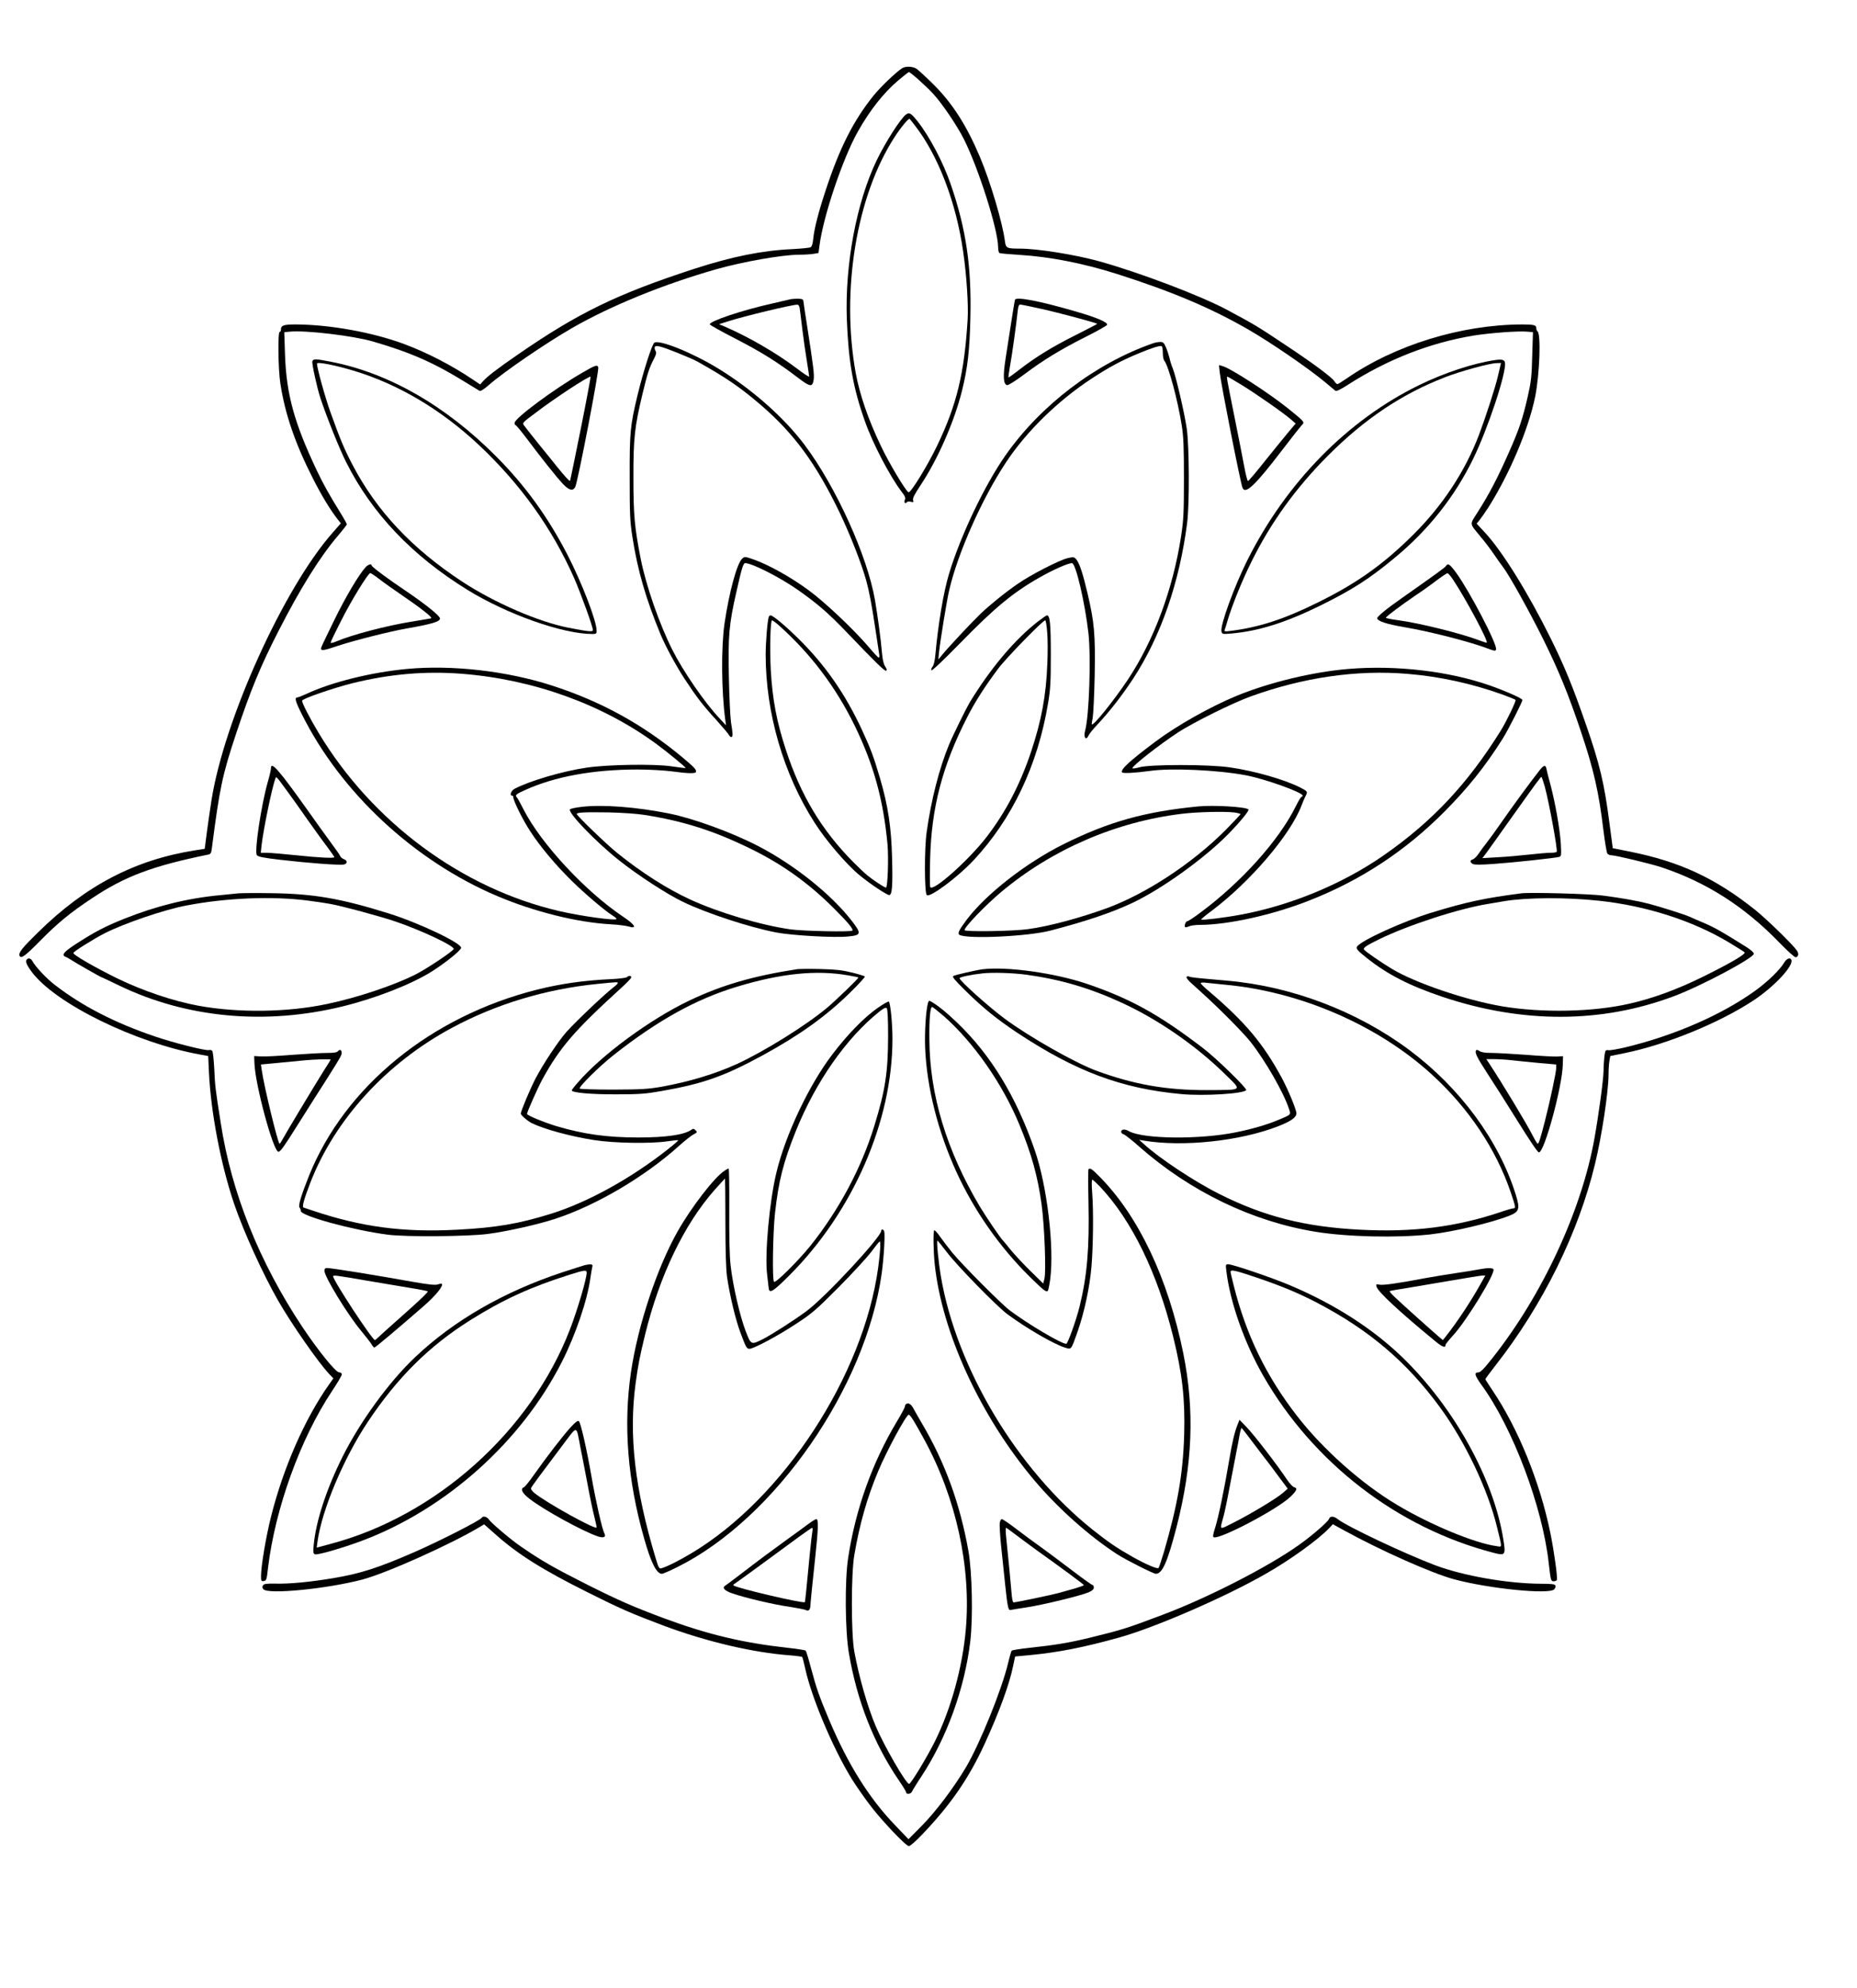 <?xml version="1.0" standalone="no"?>
<!DOCTYPE svg PUBLIC "-//W3C//DTD SVG 20010904//EN"
 "http://www.w3.org/TR/2001/REC-SVG-20010904/DTD/svg10.dtd">
<svg version="1.0" xmlns="http://www.w3.org/2000/svg"
 width="1494pt" height="1599pt" viewBox="0 0 1494 1599"
 preserveAspectRatio="xMidYMid meet">
<g transform="translate(0,1599) scale(0.1,-0.1)"
fill="#000000" stroke="none">
<path d="M7256 15440 c-54 -36 -173 -151 -229 -220 -161 -201 -271 -417 -384
-760 -57 -172 -92 -308 -100 -388 -4 -43 -11 -65 -22 -71 -9 -5 -74 -11 -146
-15 -244 -11 -486 -60 -791 -159 -620 -202 -933 -354 -1419 -690 -167 -115
-245 -175 -281 -216 l-21 -24 -59 40 c-171 115 -371 218 -554 286 -253 94
-602 157 -875 157 -94 0 -115 -8 -115 -42 0 -10 -4 -18 -10 -18 -16 0 -12
-301 5 -412 37 -245 118 -484 265 -772 65 -128 134 -243 193 -319 l29 -37 -64
-73 c-394 -445 -875 -1506 -977 -2157 -11 -69 -27 -184 -37 -256 l-17 -132
-76 -12 c-484 -76 -880 -282 -1264 -659 -127 -124 -159 -164 -150 -188 10 -29
43 -6 162 115 145 147 244 229 421 346 265 177 487 260 937 352 17 3 23 13 27
47 63 490 85 593 196 927 115 345 194 538 341 825 177 346 335 599 481 769 37
44 68 83 68 88 0 5 -17 37 -38 71 -110 178 -148 247 -204 364 -181 382 -244
611 -255 929 l-6 182 44 4 c126 13 512 -33 669 -79 300 -87 492 -171 745 -328
55 -34 106 -65 113 -69 8 -5 36 13 75 47 121 106 456 335 669 458 313 180 736
352 1160 473 216 61 527 116 665 117 43 0 96 3 118 7 l40 7 8 60 c30 235 188
704 310 919 96 170 205 308 321 407 45 38 84 69 88 69 13 0 136 -110 198 -177
71 -78 190 -254 244 -361 120 -239 275 -729 276 -869 0 -23 5 -45 10 -48 6 -4
77 -10 158 -15 247 -15 514 -67 789 -154 439 -140 757 -274 1058 -448 185
-107 482 -311 614 -421 41 -34 79 -66 85 -71 8 -5 43 12 96 46 321 207 665
341 1018 399 133 21 359 38 431 31 l44 -4 -6 -192 c-4 -167 -9 -208 -36 -326
-41 -180 -70 -266 -152 -450 -90 -204 -158 -335 -254 -485 -62 -97 -63 -83 18
-182 41 -48 93 -117 117 -153 24 -36 56 -81 71 -100 51 -66 211 -354 323 -579
127 -257 204 -445 305 -746 104 -310 144 -487 181 -795 12 -96 26 -180 32
-187 6 -7 20 -13 32 -13 33 0 312 -67 401 -96 362 -120 670 -316 954 -610 61
-63 118 -114 126 -114 23 0 29 27 12 53 -33 48 -238 248 -333 325 -323 258
-609 391 -1014 472 l-135 27 -27 204 c-41 317 -78 473 -188 789 -106 306 -172
468 -287 700 -181 365 -392 704 -531 851 l-62 67 23 28 c13 16 45 62 71 102
168 264 322 626 376 887 37 183 49 512 19 530 -5 4 -9 14 -9 25 0 25 -19 30
-113 30 -491 -1 -1026 -166 -1415 -436 -35 -24 -67 -44 -72 -44 -5 0 -17 11
-26 25 -20 31 -179 149 -394 291 -229 153 -242 160 -465 280 -214 115 -713
304 -1035 393 -193 53 -492 101 -635 101 -105 0 -113 4 -120 59 -19 149 -118
482 -202 680 -108 255 -221 431 -375 584 -60 59 -120 114 -133 123 -32 21 -91
23 -119 4z"/>
<path d="M7288 15068 c-45 -35 -165 -223 -235 -368 -162 -337 -256 -836 -240
-1279 13 -340 50 -552 146 -821 62 -177 201 -443 295 -566 28 -36 33 -50 26
-65 -11 -19 4 -37 15 -19 3 5 18 7 32 4 22 -6 24 -4 19 13 -5 15 12 47 59 118
138 207 272 511 334 760 46 184 62 325 68 590 10 412 -35 715 -158 1072 -61
177 -170 384 -266 506 -55 69 -68 76 -95 55z m73 -88 c187 -240 332 -620 388
-1015 28 -191 43 -431 36 -545 -27 -435 -87 -684 -244 -1012 -77 -161 -210
-378 -231 -378 -17 0 -160 238 -225 377 -100 209 -169 410 -201 585 -119 663
7 1423 313 1895 53 82 115 156 122 146 4 -4 23 -28 42 -53z"/>
<path d="M6365 13584 c-11 -3 -81 -19 -155 -36 -241 -54 -500 -141 -500 -167
0 -5 93 -57 206 -115 208 -107 342 -191 499 -311 104 -79 121 -82 131 -20 6
44 -1 101 -56 455 -11 69 -22 141 -24 160 -3 33 -5 35 -42 37 -21 0 -48 -1
-59 -3z m69 -76 c3 -18 12 -94 21 -168 9 -74 25 -187 36 -252 10 -64 19 -121
19 -127 0 -6 -46 24 -102 67 -160 121 -380 249 -573 333 l-50 21 75 24 c136
43 503 131 552 133 12 1 19 -9 22 -31z"/>
<path d="M8166 13579 c-3 -8 -16 -88 -30 -179 -14 -91 -35 -224 -46 -296 -22
-142 -18 -206 13 -212 10 -2 71 37 142 90 152 114 290 198 499 303 88 44 161
86 163 92 7 20 -87 60 -251 107 -291 85 -481 121 -490 95z m218 -75 c131 -29
433 -110 444 -119 1 -1 -78 -42 -175 -91 -184 -92 -320 -175 -458 -282 -43
-34 -80 -60 -82 -58 -1 1 4 40 12 87 17 89 52 346 62 442 4 42 10 57 21 57 8
0 88 -16 176 -36z"/>
<path d="M5264 13233 c-19 -15 -88 -229 -134 -418 -60 -250 -65 -299 -64 -665
0 -296 2 -352 22 -480 42 -270 109 -500 227 -785 41 -97 123 -249 192 -355 97
-147 146 -212 258 -334 49 -55 95 -109 100 -119 6 -11 15 -18 20 -16 12 5 12
22 -4 119 -6 41 -14 206 -17 365 -7 330 1 424 61 686 42 188 55 229 70 229 56
0 283 -116 428 -218 159 -113 236 -179 387 -336 246 -257 309 -318 320 -311 7
4 4 16 -8 33 -13 18 -21 54 -26 107 -10 118 -34 294 -57 430 -62 356 -314 910
-565 1245 -165 220 -419 445 -690 612 -209 129 -481 239 -520 211z m191 -83
c67 -27 136 -57 155 -68 232 -130 346 -208 510 -349 268 -230 445 -472 635
-866 83 -174 176 -409 214 -547 25 -92 43 -185 76 -405 14 -93 27 -180 29
-192 2 -13 0 -23 -5 -23 -4 0 -41 39 -82 88 -120 140 -352 360 -484 456 -137
101 -316 201 -433 243 -77 27 -79 27 -99 9 -42 -38 -104 -266 -142 -521 -28
-193 -25 -546 6 -775 l6 -45 -51 55 c-119 125 -296 383 -381 553 -105 209
-210 511 -254 730 -50 256 -59 353 -59 652 -1 319 10 414 74 680 39 162 53
206 93 282 17 33 19 47 11 60 -6 10 -9 24 -6 31 6 18 44 9 187 -48z"/>
<path d="M9275 13228 c-461 -161 -903 -497 -1187 -903 -166 -237 -361 -646
-452 -948 -45 -147 -89 -411 -111 -657 -4 -44 -13 -82 -22 -92 -8 -9 -13 -23
-10 -30 3 -8 93 77 228 215 280 287 428 410 643 532 111 63 229 115 260 115
31 0 104 -314 133 -565 21 -195 6 -663 -27 -783 -15 -55 7 -84 28 -38 6 14 39
54 74 91 96 103 193 227 284 365 223 341 374 776 435 1255 19 151 17 612 -3
755 -18 127 -88 426 -113 487 -9 21 -21 58 -26 83 -6 24 -19 64 -29 87 -16 36
-23 43 -47 42 -15 0 -41 -5 -58 -11z m80 -75 c0 -27 5 -56 12 -64 34 -42 108
-316 140 -519 15 -93 18 -176 18 -430 0 -278 -3 -333 -23 -465 -66 -427 -219
-838 -430 -1155 -115 -171 -275 -370 -288 -357 -2 2 1 26 7 53 5 27 13 182 16
344 6 329 -3 426 -58 659 -37 157 -64 239 -89 270 -19 22 -22 22 -72 11 -69
-17 -299 -136 -401 -207 -107 -74 -227 -172 -300 -242 -65 -62 -253 -263 -305
-326 l-33 -40 6 60 c9 88 63 420 81 495 68 297 263 737 457 1030 166 251 419
498 693 677 141 92 233 141 369 198 108 45 170 65 190 61 6 -2 10 -25 10 -53z"/>
<path d="M2513 13084 c-6 -15 37 -211 64 -294 53 -160 155 -414 210 -522 206
-409 530 -749 972 -1022 321 -198 768 -356 1007 -356 30 0 34 3 34 26 0 78
-117 383 -236 614 -156 301 -339 555 -574 790 -405 407 -864 670 -1328 760
-124 24 -141 25 -149 4z m339 -78 c356 -109 695 -310 998 -593 336 -315 591
-671 769 -1073 56 -129 151 -391 151 -419 0 -15 -37 -12 -199 20 -242 48 -594
201 -852 370 -405 266 -690 570 -883 940 -69 132 -99 205 -176 419 -43 118
-110 361 -110 395 0 17 150 -13 302 -59z"/>
<path d="M12025 13093 c-175 -26 -405 -102 -610 -202 -574 -281 -1065 -781
-1378 -1404 -107 -213 -222 -529 -210 -577 6 -22 9 -22 81 -16 221 20 436 88
717 226 257 127 394 215 603 389 266 221 475 486 622 786 119 242 270 696 258
776 -3 25 -23 31 -83 22z m27 -125 c-21 -93 -101 -338 -154 -478 -112 -293
-293 -568 -527 -800 -242 -241 -459 -395 -776 -550 -267 -132 -466 -196 -694
-225 -48 -6 -53 -5 -48 9 4 9 14 42 23 74 35 119 117 323 194 477 155 313 354
589 615 851 295 295 593 495 942 630 127 49 357 112 414 113 l35 1 -24 -102z"/>
<path d="M4685 12992 c-230 -133 -545 -367 -545 -404 0 -10 4 -18 8 -18 5 0
47 -51 93 -112 117 -156 235 -304 287 -360 50 -53 82 -61 100 -25 21 42 194
940 185 963 -8 22 -23 17 -128 -44z m-12 -449 c-46 -229 -85 -418 -87 -421 -5
-5 -41 35 -109 119 -24 30 -88 110 -143 177 -54 68 -107 134 -116 147 -18 23
-18 23 96 108 154 117 412 286 437 287 3 0 -32 -188 -78 -417z"/>
<path d="M9813 12994 c9 -88 166 -884 183 -927 22 -58 101 17 319 302 77 101
149 192 159 202 24 23 22 26 -107 130 -160 129 -470 329 -534 345 l-26 7 6
-59z m177 -101 c120 -74 334 -223 396 -277 l38 -33 -50 -59 c-27 -32 -112
-137 -188 -231 -75 -95 -141 -173 -146 -173 -4 0 -18 53 -30 118 -12 64 -48
250 -81 412 -62 309 -62 310 -54 310 3 0 55 -30 115 -67z"/>
<path d="M2942 11428 c-53 -57 -162 -240 -251 -423 -54 -110 -102 -210 -106
-222 -9 -32 10 -30 134 12 126 42 422 117 551 139 204 36 270 55 270 81 0 21
-120 117 -280 225 -135 90 -270 191 -270 201 0 17 -27 9 -48 -13z m105 -93
c32 -25 112 -82 178 -127 160 -109 260 -187 243 -192 -7 -2 -76 -13 -153 -26
-206 -33 -483 -106 -610 -160 -25 -11 -45 -15 -45 -9 0 6 38 85 85 177 82 163
217 382 234 382 5 0 36 -20 68 -45z"/>
<path d="M11633 11437 c-7 -12 -79 -64 -349 -254 -129 -90 -204 -152 -204
-166 1 -23 72 -47 218 -72 212 -36 531 -118 680 -175 45 -17 53 -18 58 -5 14
35 -211 466 -319 615 -54 73 -68 83 -84 57z m54 -105 c104 -155 295 -512 273
-512 -5 0 -33 9 -62 20 -144 55 -479 138 -650 161 -54 7 -98 16 -98 20 0 9
126 103 235 177 50 33 126 87 170 121 44 33 85 60 90 60 6 0 24 -21 42 -47z"/>
<path d="M6185 11028 c-11 -33 -25 -205 -25 -304 0 -470 144 -964 395 -1354
92 -144 259 -338 361 -421 86 -71 219 -159 238 -159 23 0 29 70 23 297 -6 245
-32 422 -98 646 -52 175 -73 231 -144 385 -135 291 -297 524 -513 736 -103
102 -204 186 -223 186 -5 0 -12 -6 -14 -12z m83 -70 c256 -229 457 -496 609
-807 152 -313 229 -590 263 -951 10 -106 2 -350 -12 -350 -13 0 -105 61 -153
101 -22 18 -71 65 -110 104 -255 257 -424 539 -543 905 -74 225 -108 408 -121
641 -9 173 -3 399 10 399 5 0 31 -19 57 -42z"/>
<path d="M8355 10994 c-190 -146 -387 -381 -555 -657 -29 -50 -133 -260 -164
-335 -79 -190 -145 -448 -181 -707 -19 -133 -18 -486 1 -505 24 -24 246 141
375 278 312 334 517 763 601 1265 19 113 22 169 22 392 0 248 -7 315 -31 315
-5 0 -35 -21 -68 -46z m70 -91 c5 -54 5 -168 1 -253 -10 -256 -47 -456 -131
-708 -88 -262 -202 -482 -357 -684 -145 -189 -437 -448 -454 -403 -4 8 -4 109
-1 223 10 413 98 751 298 1142 61 121 147 255 251 393 61 82 358 387 377 387
5 0 12 -44 16 -97z"/>
<path d="M3275 10609 c-290 -27 -610 -107 -810 -201 -33 -15 -65 -28 -72 -28
-25 0 -18 -30 35 -135 314 -631 905 -1180 1572 -1463 297 -126 643 -212 910
-227 58 -3 122 -11 143 -17 78 -23 59 12 -43 80 -301 202 -656 584 -796 857
-25 50 -50 94 -55 100 -18 18 -8 27 64 59 239 109 548 166 907 166 91 0 215
-7 275 -15 139 -19 195 -19 195 -2 0 20 -16 36 -115 119 -317 263 -648 445
-1043 573 -361 117 -803 168 -1167 134z m441 -39 c574 -45 1129 -245 1564
-564 87 -64 240 -189 236 -194 -2 -2 -55 5 -117 14 -138 20 -511 14 -679 -11
-192 -28 -455 -105 -580 -170 -28 -15 -43 -55 -20 -55 6 0 10 -7 10 -15 0 -27
78 -184 136 -272 79 -122 201 -268 335 -400 108 -106 271 -244 332 -281 15 -9
27 -20 27 -24 0 -17 -283 22 -460 63 -785 182 -1505 716 -1937 1434 -70 116
-133 239 -133 258 0 16 246 101 405 141 299 74 585 99 881 76z"/>
<path d="M10850 10609 c-285 -23 -637 -108 -900 -216 -215 -89 -480 -238 -656
-370 -203 -152 -281 -223 -267 -246 6 -10 103 -5 228 12 166 24 543 7 765 -35
153 -28 460 -138 460 -164 0 -5 -4 -10 -9 -10 -5 0 -25 -34 -46 -76 -136 -275
-439 -612 -770 -857 -49 -37 -95 -67 -102 -67 -13 0 -28 -38 -19 -47 3 -4 17
-1 31 5 14 7 54 12 88 12 231 1 586 80 880 196 412 161 773 398 1087 714 188
189 328 364 469 587 45 72 163 303 159 313 -4 13 -134 71 -262 116 -329 115
-753 165 -1136 133z m477 -40 c256 -21 515 -78 758 -165 55 -20 104 -40 108
-44 7 -6 -72 -171 -117 -244 -268 -431 -553 -735 -946 -1008 -331 -230 -750
-403 -1155 -477 -123 -23 -304 -45 -311 -38 -3 2 37 36 89 74 307 232 627 606
717 841 12 31 28 69 36 83 16 30 12 35 -45 64 -127 64 -365 133 -566 162 -167
25 -642 25 -727 1 -32 -9 -58 -12 -58 -8 0 20 218 190 370 290 124 80 434 234
580 287 425 154 858 217 1267 182z"/>
<path d="M2180 9810 c0 -12 -11 -60 -25 -108 -53 -186 -109 -557 -89 -590 9
-14 49 -22 195 -39 224 -26 476 -45 507 -37 29 8 28 32 -2 43 -13 5 -26 16
-29 25 -3 8 -37 57 -75 108 -38 51 -123 170 -189 263 -230 323 -293 395 -293
335z m132 -186 c40 -55 114 -158 163 -229 50 -70 118 -166 153 -211 34 -46 62
-86 62 -89 0 -10 -117 -5 -305 15 -104 11 -212 20 -239 20 l-48 0 6 58 c16
135 83 462 112 541 6 18 7 17 96 -105z"/>
<path d="M12389 9797 c-68 -86 -215 -286 -299 -407 -51 -74 -110 -155 -130
-180 -20 -25 -49 -64 -64 -87 -15 -22 -36 -43 -47 -46 -24 -7 -24 -23 0 -37
14 -7 65 -7 163 0 158 11 502 48 532 57 17 5 18 13 13 107 -7 114 -44 326 -83
473 -15 54 -29 110 -32 126 -6 36 -21 34 -53 -6z m39 -134 c36 -134 105 -511
96 -525 -3 -5 -26 -8 -52 -8 -26 0 -105 -7 -177 -15 -71 -8 -184 -18 -249 -21
l-120 -7 35 46 c19 26 95 132 169 237 235 330 264 370 271 370 3 0 15 -35 27
-77z"/>
<path d="M4675 9499 c-44 -5 -84 -14 -89 -19 -23 -23 207 -262 394 -410 149
-119 386 -273 515 -335 194 -93 530 -203 750 -246 126 -24 472 -44 580 -32
104 10 107 23 29 124 -164 213 -464 453 -754 603 -210 109 -519 222 -717 262
-265 53 -538 74 -708 53z m508 -64 c318 -50 565 -129 867 -278 249 -123 456
-272 656 -471 118 -118 162 -171 151 -182 -12 -12 -396 -4 -497 10 -239 34
-576 134 -809 241 -184 85 -387 214 -586 374 -80 64 -325 300 -325 313 0 13
66 16 255 13 105 -2 234 -11 288 -20z"/>
<path d="M9640 9503 c-430 -42 -719 -123 -1080 -302 -306 -152 -627 -403 -784
-611 -62 -83 -74 -109 -57 -120 59 -36 556 -13 735 35 291 76 496 146 661 224
237 113 580 360 770 555 97 100 168 187 159 195 -22 21 -281 36 -404 24z m294
-49 c25 -4 46 -10 46 -13 0 -4 -55 -62 -121 -129 -266 -267 -640 -513 -958
-629 -212 -77 -464 -145 -629 -167 -117 -17 -512 -23 -512 -8 0 26 166 198
295 307 408 342 923 565 1456 629 123 15 347 20 423 10z"/>
<path d="M1920 8804 c-19 -2 -87 -9 -150 -15 -259 -24 -514 -87 -769 -189
-155 -62 -236 -104 -394 -206 -95 -62 -115 -88 -79 -101 9 -3 29 -15 45 -25
26 -18 236 -138 242 -138 2 0 68 -31 148 -70 540 -259 1170 -318 1792 -166
262 64 547 175 712 277 111 69 243 175 243 195 0 39 -341 201 -585 277 -384
120 -600 157 -935 162 -129 2 -251 1 -270 -1z m561 -59 c63 -8 141 -20 174
-26 89 -15 422 -105 533 -144 214 -74 462 -192 462 -218 0 -16 -225 -166 -315
-210 -179 -88 -464 -183 -703 -233 -320 -68 -714 -73 -1037 -14 -200 37 -444
119 -648 218 -182 89 -357 190 -357 206 0 11 163 113 255 160 156 79 476 188
650 221 323 63 699 78 986 40z"/>
<path d="M12240 8804 c-294 -38 -441 -69 -725 -156 -225 -69 -562 -222 -597
-272 -11 -16 3 -33 78 -92 165 -132 343 -223 610 -313 642 -215 1277 -214
1860 5 218 81 644 308 644 342 0 10 -27 34 -63 56 -192 120 -247 152 -330 188
-51 21 -105 45 -122 53 -42 19 -235 80 -330 105 -93 24 -217 46 -370 66 -106
14 -584 27 -655 18z m627 -60 c380 -41 750 -160 1041 -334 67 -40 125 -77 128
-81 9 -15 -113 -86 -331 -194 -208 -103 -409 -177 -597 -219 -292 -67 -701
-75 -1023 -21 -289 49 -700 188 -888 302 -79 47 -215 141 -223 154 -9 15 19
33 121 83 235 115 641 247 878 285 37 6 95 16 130 22 179 30 502 32 764 3z"/>
<path d="M217 8273 c-16 -15 -4 -44 39 -102 191 -255 834 -570 1354 -664 l65
-12 6 -130 c15 -324 97 -749 203 -1060 75 -221 231 -564 355 -780 110 -191
323 -496 408 -586 l35 -37 -37 -52 c-195 -278 -365 -666 -464 -1058 -41 -163
-81 -400 -81 -480 0 -39 2 -43 22 -40 21 3 24 11 34 103 57 479 261 1043 514
1423 44 66 80 127 80 136 0 10 -9 16 -22 17 -28 0 -172 180 -295 364 -347 522
-571 1081 -657 1641 -44 280 -46 297 -52 435 -4 74 -11 139 -16 145 -5 7 -17
10 -27 7 -26 -7 -287 59 -436 110 -318 108 -578 241 -797 409 -72 54 -162 150
-188 198 -11 20 -31 26 -43 13z"/>
<path d="M14355 8248 c-33 -58 -137 -158 -236 -229 -272 -195 -652 -360 -1043
-454 -60 -14 -120 -25 -135 -23 -24 3 -26 0 -33 -47 -3 -27 -7 -81 -7 -118 -1
-71 -37 -339 -72 -537 -102 -583 -421 -1270 -824 -1777 -67 -85 -95 -113 -112
-113 -35 0 -29 -24 25 -99 253 -347 492 -982 542 -1436 16 -139 17 -145 40
-145 10 0 22 4 25 10 8 13 -21 226 -51 373 -83 411 -260 848 -469 1156 -30 45
-55 84 -55 87 0 3 38 54 83 112 380 485 667 1067 800 1622 54 223 106 569 108
710 0 41 3 93 7 115 l7 40 113 23 c337 68 771 246 1046 429 161 108 316 273
298 321 -8 23 -38 12 -57 -20z"/>
<path d="M6415 8194 c-357 -55 -608 -128 -872 -254 -314 -150 -705 -438 -895
-659 -27 -30 -48 -58 -48 -62 0 -19 158 -33 360 -32 186 0 236 4 365 27 335
59 503 119 815 289 294 161 502 310 695 498 72 70 127 131 123 134 -4 4 -51
19 -105 32 -77 19 -131 25 -253 28 -85 2 -168 1 -185 -1z m409 -50 c43 -7 80
-15 82 -17 5 -5 -179 -182 -251 -243 -171 -143 -502 -349 -724 -452 -178 -81
-383 -143 -608 -184 -111 -19 -162 -22 -390 -23 -144 0 -265 4 -269 8 -12 11
156 178 274 271 355 279 661 449 992 549 354 107 638 136 894 91z"/>
<path d="M7905 8193 c-49 -6 -219 -45 -235 -54 -12 -6 11 -33 100 -121 141
-138 247 -224 410 -333 472 -313 843 -452 1324 -496 181 -17 504 3 522 32 8
14 -240 256 -349 339 -352 269 -581 396 -933 516 -257 87 -643 141 -839 117z
m355 -44 c268 -37 506 -106 762 -224 297 -136 601 -347 836 -578 136 -134 148
-124 -148 -126 -327 -1 -590 45 -895 158 -170 64 -534 270 -730 415 -129 95
-365 307 -365 327 0 9 91 29 185 39 79 9 244 4 355 -11z"/>
<path d="M5044 8130 c-6 -6 -60 -13 -120 -16 -226 -10 -411 -37 -604 -85 -853
-215 -1545 -779 -1834 -1497 -63 -158 -89 -243 -76 -256 5 -5 10 -17 10 -27 0
-40 416 -154 700 -191 144 -19 643 -15 805 6 153 20 399 75 540 121 331 108
722 339 995 585 47 42 100 85 119 94 31 17 32 19 17 34 -13 14 -20 14 -34 4
-57 -41 -204 -62 -427 -62 -251 0 -438 26 -658 91 -99 30 -237 87 -237 98 0
16 84 205 122 276 142 259 259 395 638 740 41 37 76 74 78 81 4 16 -19 19 -34
4z m-74 -48 c0 -5 -12 -17 -28 -29 -66 -49 -301 -271 -383 -362 -64 -71 -189
-259 -250 -376 -43 -82 -119 -263 -119 -283 0 -13 52 -58 87 -76 96 -48 310
-107 503 -137 159 -25 454 -30 589 -10 45 7 85 11 87 8 2 -2 -33 -33 -79 -69
-295 -234 -647 -429 -942 -521 -259 -81 -445 -113 -758 -129 -433 -23 -771 22
-1162 154 -33 11 -65 22 -72 24 -15 4 1 63 52 196 197 511 614 968 1143 1251
353 190 755 311 1167 352 168 17 165 16 165 7z"/>
<path d="M9546 8132 c-3 -6 11 -26 31 -44 21 -19 65 -59 98 -89 136 -123 330
-319 385 -389 120 -152 266 -407 310 -539 16 -50 20 -46 -86 -90 -87 -37 -209
-73 -339 -99 -291 -60 -752 -55 -863 9 -33 19 -62 16 -62 -6 0 -8 9 -17 21
-20 11 -4 69 -49 127 -101 408 -359 909 -601 1419 -683 254 -41 649 -50 918
-21 186 21 496 94 639 151 80 32 86 55 50 171 -135 434 -449 859 -859 1164
-415 309 -943 510 -1459 555 -242 21 -291 26 -307 33 -10 4 -20 3 -23 -2z
m309 -63 c609 -56 1230 -326 1664 -722 295 -269 517 -600 635 -948 40 -118 42
-129 22 -129 -8 0 -55 -13 -103 -30 -362 -121 -706 -164 -1131 -142 -444 23
-772 106 -1136 289 -195 98 -478 285 -601 398 l-40 36 35 -6 c316 -53 772 -5
1080 114 104 40 150 72 150 105 0 29 -65 187 -117 284 -150 277 -293 448 -585
697 -38 31 -68 61 -68 66 0 5 17 7 38 4 20 -2 91 -9 157 -16z"/>
<path d="M7058 7880 c-111 -79 -242 -214 -364 -375 -185 -243 -375 -644 -447
-945 -57 -232 -96 -664 -75 -825 5 -44 11 -91 12 -105 5 -50 34 -32 168 102
511 512 828 1239 828 1901 0 124 -16 285 -29 300 -4 4 -46 -20 -93 -53z m87
-228 c-1 -291 -23 -435 -112 -722 -103 -336 -283 -673 -512 -960 -98 -122
-281 -304 -294 -291 -15 15 -9 395 8 551 29 262 67 410 167 660 160 397 405
748 672 962 36 28 52 36 60 28 7 -7 11 -83 11 -228z"/>
<path d="M7466 7923 c-17 -61 -28 -233 -23 -362 13 -318 103 -674 252 -999
142 -310 346 -602 588 -841 113 -111 134 -128 147 -115 4 5 13 47 19 93 34
258 -25 754 -124 1038 -149 431 -353 767 -626 1028 -82 78 -136 123 -191 158
-34 21 -35 21 -42 0z m126 -106 c241 -212 474 -545 611 -878 97 -235 146 -412
177 -639 23 -173 37 -532 23 -595 l-10 -40 -102 100 c-56 55 -128 132 -159
170 -31 39 -59 72 -62 75 -19 17 -139 194 -188 276 -267 450 -403 899 -405
1344 -2 165 7 260 22 260 5 0 46 -33 93 -73z"/>
<path d="M2720 7535 c-9 -11 -32 -15 -89 -15 -42 0 -166 -7 -276 -15 -110 -9
-225 -15 -255 -13 l-55 3 2 -58 c6 -173 152 -712 193 -712 16 0 47 44 154 215
43 69 103 163 133 210 183 286 214 337 220 358 7 31 -10 48 -27 27z m-60 -69
c0 -2 -27 -46 -60 -97 -69 -110 -296 -487 -325 -541 -11 -21 -22 -38 -26 -38
-13 0 -127 471 -143 591 l-7 46 138 13 c76 7 170 16 208 20 78 8 215 12 215 6z"/>
<path d="M11875 7540 c-11 -18 6 -53 88 -180 98 -151 119 -185 232 -365 121
-194 176 -275 186 -275 44 0 187 527 192 704 l2 70 -50 -3 c-27 -1 -140 5
-250 14 -110 8 -234 15 -275 15 -51 0 -83 5 -97 15 -14 10 -24 12 -28 5z m290
-79 c44 -5 142 -15 218 -22 l137 -12 0 -28 c0 -34 -48 -259 -90 -424 -38 -148
-50 -185 -59 -185 -4 0 -21 28 -39 63 -52 102 -241 415 -356 590 l-18 27 64 0
c35 0 99 -4 143 -9z"/>
<path d="M5827 6571 c-80 -52 -265 -292 -375 -486 -167 -295 -321 -760 -376
-1135 -62 -425 -27 -868 106 -1335 55 -195 100 -285 143 -285 9 0 67 25 128
56 785 392 1513 1443 1641 2364 17 126 28 313 19 336 -6 16 -23 19 -23 4 0
-51 -453 -538 -603 -648 -99 -73 -280 -189 -349 -224 -96 -48 -96 -48 -140 67
-46 121 -103 368 -120 525 -9 75 -12 229 -11 448 1 182 -1 332 -5 332 -4 0
-20 -8 -35 -19z m9 -413 c0 -230 5 -383 13 -438 22 -150 69 -347 107 -447 46
-124 51 -133 74 -133 33 0 232 106 375 201 126 82 161 112 341 293 110 111
228 239 262 284 34 46 65 84 69 85 10 3 5 -87 -12 -211 -120 -868 -760 -1849
-1495 -2292 -101 -61 -200 -111 -247 -125 -20 -6 -24 1 -47 77 -169 560 -219
995 -162 1413 21 153 32 207 76 390 117 475 313 884 559 1163 45 50 83 92 84
92 1 0 3 -159 3 -352z"/>
<path d="M8757 6584 c-3 -3 -3 -124 0 -268 8 -367 -11 -591 -72 -838 -28 -112
-95 -298 -107 -298 -39 0 -303 156 -453 268 -70 53 -382 366 -465 467 -31 39
-75 96 -97 127 -22 32 -43 55 -47 51 -9 -10 -7 -165 4 -272 58 -550 367 -1222
799 -1736 189 -225 446 -454 671 -599 70 -45 290 -156 309 -156 52 0 94 95
167 378 129 502 146 938 54 1395 -122 601 -358 1101 -671 1419 -64 65 -78 75
-92 62z m94 -141 c255 -271 461 -693 588 -1208 73 -296 96 -500 88 -785 -9
-314 -54 -571 -163 -945 -20 -66 -39 -123 -43 -128 -10 -10 -98 27 -207 88
-131 74 -195 118 -325 221 -605 483 -1093 1297 -1219 2034 -20 120 -37 290
-28 290 3 0 37 -42 75 -92 81 -108 401 -435 488 -500 153 -113 377 -243 465
-269 51 -15 46 -21 100 131 54 155 97 356 111 520 14 167 17 449 6 593 -5 62
-5 107 1 107 5 0 33 -26 63 -57z"/>
<path d="M4705 5813 c-11 -3 -93 -29 -182 -58 -473 -157 -875 -389 -1186 -685
-208 -197 -439 -515 -580 -796 -130 -260 -215 -519 -233 -711 -6 -59 -4 -71
10 -76 20 -8 224 51 381 110 676 255 1280 796 1606 1439 110 217 204 493 229
674 6 41 13 83 16 93 6 18 -14 21 -61 10z m15 -60 c0 -49 -74 -300 -135 -458
-316 -819 -1078 -1501 -1928 -1725 l-109 -29 7 52 c35 251 209 666 404 959
238 357 493 610 824 818 261 164 483 266 796 365 122 39 141 41 141 18z"/>
<path d="M9866 5768 c30 -253 145 -579 296 -843 402 -702 1080 -1224 1850
-1425 99 -26 103 -21 83 105 -77 488 -399 1068 -816 1470 -237 228 -541 423
-894 573 -147 63 -468 172 -504 172 -20 0 -21 -4 -15 -52z m226 -49 c217 -73
353 -130 503 -208 422 -221 722 -476 991 -843 203 -278 385 -661 458 -963 43
-177 44 -159 -6 -152 -174 24 -527 170 -794 329 -286 169 -603 451 -809 718
-249 321 -409 651 -509 1047 -14 56 -26 106 -26 112 0 20 38 12 192 -40z"/>
<path d="M2610 5768 c0 -48 185 -351 295 -483 36 -44 74 -92 83 -107 9 -16 20
-28 24 -28 8 0 202 164 396 333 100 88 162 164 146 180 -3 3 -17 0 -32 -5 -20
-7 -71 -2 -202 21 -325 58 -655 111 -691 111 -13 0 -19 -7 -19 -22z m337 -79
c131 -22 294 -50 363 -61 69 -11 128 -23 132 -26 4 -4 -57 -63 -134 -132 -78
-69 -174 -155 -215 -192 -40 -38 -74 -68 -76 -68 -22 0 -337 481 -337 513 0
11 18 9 267 -34z"/>
<path d="M11905 5780 c-22 -5 -105 -18 -185 -30 -80 -12 -190 -30 -245 -40
-215 -41 -349 -61 -377 -54 -28 6 -29 4 -23 -17 11 -41 195 -211 477 -442 54
-44 78 -52 78 -25 0 6 26 38 57 72 110 118 347 506 328 536 -7 12 -53 11 -110
0z m13 -107 c-80 -145 -194 -317 -288 -436 l-22 -27 -32 27 c-45 38 -301 267
-356 320 -24 23 -42 44 -40 47 3 2 66 14 140 25 74 12 234 39 355 60 121 21
232 39 248 40 l27 1 -32 -57z"/>
<path d="M7287 4693 c-4 -3 -7 -12 -7 -18 0 -7 -29 -61 -65 -121 -199 -332
-333 -708 -392 -1100 -27 -180 -24 -582 6 -759 65 -385 200 -729 402 -1026 33
-47 59 -91 59 -97 0 -19 40 -14 47 6 4 9 39 67 79 127 202 308 345 705 390
1080 23 194 15 559 -15 730 -67 376 -187 708 -371 1020 -29 50 -62 107 -73
128 -18 34 -43 47 -60 30z m59 -125 c15 -23 55 -94 90 -158 258 -474 378
-1028 334 -1530 -27 -303 -119 -637 -247 -895 -64 -129 -195 -345 -209 -345
-25 0 -203 309 -269 465 -67 159 -135 399 -172 600 -26 144 -26 623 0 775 43
252 103 462 192 675 69 165 226 455 246 455 5 0 21 -19 35 -42z"/>
<path d="M4593 4511 c-58 -62 -201 -248 -299 -387 -35 -51 -71 -94 -79 -98
-31 -12 -15 -46 43 -91 111 -88 435 -266 555 -305 45 -14 65 -4 49 26 -18 34
-70 265 -102 449 -39 226 -88 441 -103 453 -8 7 -28 -8 -64 -47z m76 -161 c12
-58 37 -190 57 -294 19 -104 44 -223 55 -264 10 -41 19 -81 19 -89 0 -25 -404
198 -499 276 -22 18 -32 33 -28 42 7 15 85 121 252 342 125 165 109 167 144
-13z"/>
<path d="M9957 4531 c-24 -59 -44 -144 -66 -276 -41 -244 -89 -475 -116 -558
-16 -50 -19 -70 -10 -73 49 -19 514 226 616 325 53 51 60 70 30 78 -11 3 -36
30 -57 61 -73 111 -270 367 -326 423 l-56 58 -15 -38z m139 -166 c54 -71 104
-137 111 -145 6 -8 44 -58 82 -110 l71 -95 -40 -35 c-50 -44 -263 -172 -399
-240 -116 -58 -109 -63 -78 50 9 31 32 141 51 245 20 105 43 226 52 270 9 44
21 108 27 143 6 34 14 59 17 55 4 -4 52 -66 106 -138z"/>
<path d="M3876 3781 c-14 -22 -340 -188 -541 -276 -292 -127 -433 -173 -654
-210 -186 -31 -351 -47 -466 -44 -71 1 -91 -1 -99 -14 -7 -11 -6 -20 3 -31 37
-44 512 3 797 78 198 53 715 285 949 426 l30 18 86 -76 c183 -164 384 -290
749 -472 263 -132 347 -168 601 -264 349 -131 726 -220 1027 -242 51 -4 95
-10 97 -14 2 -4 13 -47 24 -96 56 -254 253 -708 406 -934 110 -162 166 -232
295 -370 68 -72 120 -120 132 -120 11 0 56 39 107 93 229 239 377 454 504 732
116 253 197 474 227 620 l17 80 119 11 c234 23 428 61 720 142 289 81 854 326
1179 513 197 112 422 275 509 367 l29 31 91 -50 c297 -163 702 -343 881 -392
279 -76 766 -125 809 -82 8 9 13 22 10 30 -5 12 -28 15 -113 15 -270 1 -626
63 -855 149 -250 95 -707 311 -784 371 -31 25 -62 26 -69 3 -7 -23 -131 -131
-240 -209 -246 -176 -735 -427 -1103 -565 -286 -108 -320 -119 -590 -185 -162
-39 -270 -57 -475 -79 -76 -8 -142 -19 -146 -23 -3 -4 -17 -50 -29 -102 -51
-213 -225 -642 -336 -832 -99 -167 -243 -358 -356 -473 l-109 -110 -109 114
c-208 216 -378 488 -529 845 -79 187 -103 255 -147 420 -19 72 -38 134 -42
138 -4 4 -71 15 -147 23 -361 40 -641 107 -995 238 -251 94 -358 141 -608 266
-277 140 -373 194 -545 313 -76 52 -236 187 -253 214 -16 24 -48 32 -58 15z"/>
<path d="M6505 3732 c-27 -20 -108 -80 -180 -131 -140 -102 -212 -155 -372
-278 -56 -43 -109 -82 -118 -88 -28 -17 -7 -41 58 -63 101 -35 334 -90 457
-107 63 -10 123 -21 134 -27 21 -11 35 3 36 37 1 24 12 140 39 390 24 222 27
305 9 305 -7 0 -35 -17 -63 -38z m31 -59 c-3 -16 -13 -98 -21 -183 -25 -263
-37 -385 -40 -388 -11 -13 -553 114 -575 135 -2 2 2 8 10 13 16 10 212 152
463 337 83 62 156 112 160 113 5 0 6 -12 3 -27z"/>
<path d="M8044 3743 c-4 -14 1 -99 10 -187 9 -89 24 -226 32 -306 19 -184 26
-216 44 -211 8 2 69 12 135 22 133 21 426 92 493 120 30 13 42 24 42 39 0 11
-5 20 -10 20 -6 0 -76 50 -155 110 -80 61 -195 147 -257 192 -62 44 -146 106
-186 137 -83 63 -124 91 -134 91 -4 0 -11 -12 -14 -27z m119 -92 c34 -26 114
-85 177 -131 213 -152 379 -275 380 -281 0 -3 -35 -16 -77 -28 -43 -12 -100
-28 -128 -36 -51 -14 -341 -75 -361 -75 -7 0 -13 34 -17 88 -6 77 -21 230 -43
445 -4 37 -4 67 0 67 3 0 34 -22 69 -49z"/>
</g>
</svg>

